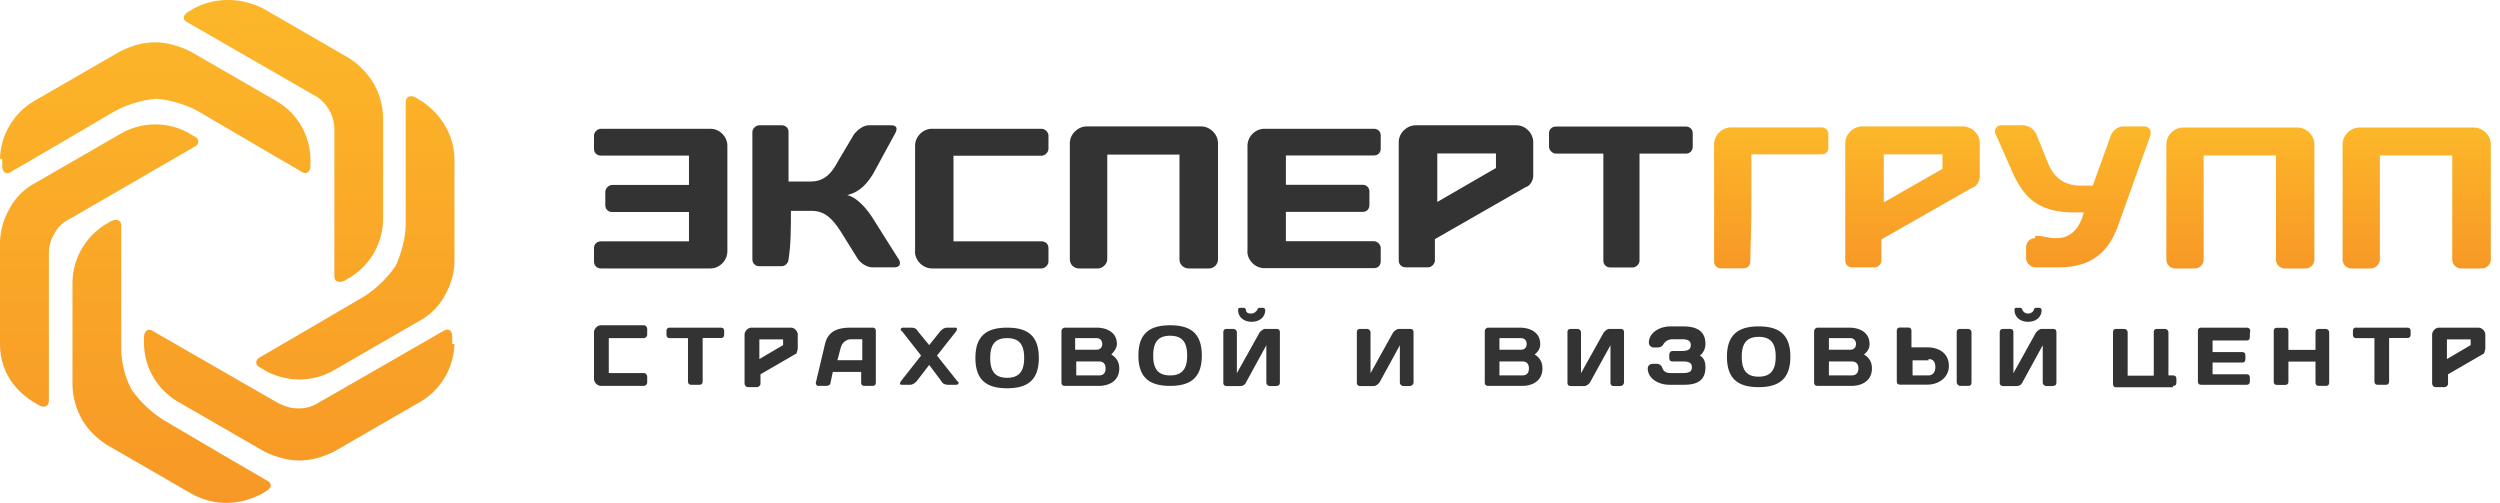 <svg xmlns="http://www.w3.org/2000/svg" fill="none" viewBox="0 0 179 36">
  <path fill="url(#paint0_linear)" fill-rule="evenodd" d="M0 11.37a4.97 4.97 0 0 1 2.43-4.13L8.6 3.68c.81-.4 1.62-.65 2.52-.65.8 0 1.7.25 2.51.65l6.17 3.56a4.9 4.9 0 0 1 2.43 4.13v.48c0 .4-.24.65-.56.49l-3.33-1.94-4.14-2.43c-.73-.4-1.87-.81-3-.9a7.72 7.72 0 0 0-3 .9L4.06 10.4.73 12.34c-.32.16-.57 0-.57-.49v-.48H0zm32.54 13.26a4.97 4.97 0 0 1-2.43 4.13l-6.17 3.56c-.81.4-1.62.65-2.52.65-.8 0-1.7-.25-2.51-.65l-6.17-3.56a4.9 4.9 0 0 1-2.43-4.13v-.48c0-.4.24-.65.56-.49l9.01 5.18c.49.24.9.4 1.46.4a2.6 2.6 0 0 0 1.46-.4l9.01-5.18c.33-.16.57 0 .57.49v.48h.16zM18.66 35.4l.41-.24c.4-.24.4-.57.08-.73l-3.33-1.94-4.13-2.43a8.2 8.2 0 0 1-2.28-2.18 6.53 6.53 0 0 1-.73-3.07v-8.66c0-.4-.32-.49-.73-.32l-.4.24a4.95 4.95 0 0 0-2.36 4.2v7.2c0 .9.25 1.78.65 2.51.4.73 1.06 1.38 1.79 1.86l6.17 3.56c1.54.81 3.24.81 4.86 0zM13.88.61l-.4.24c-.41.24-.41.57-.09.73l9 5.18a2.82 2.82 0 0 1 1.55 2.58v10.44c0 .4.32.49.73.32l.4-.24a4.95 4.95 0 0 0 2.36-4.2V8.52c0-.89-.24-1.77-.65-2.5a5.58 5.58 0 0 0-1.79-1.86L18.83.6C17.2-.2 15.42-.2 13.88.6zm16.3 6.63l-.4-.24c-.4-.24-.73-.08-.73.32v8.66c0 .89-.24 2.02-.73 3.07a8.2 8.2 0 0 1-2.27 2.19l-4.14 2.42-3.33 1.94c-.32.17-.32.57.08.73l.41.25c1.54.8 3.33.8 4.87-.09l6.17-3.56a4.38 4.38 0 0 0 1.78-1.86 5 5 0 0 0 .65-2.5v-7.12c0-1.7-.9-3.24-2.35-4.21zM2.36 28.76l.4.24c.41.24.74.08.74-.32V18.24c0-.56.08-.97.4-1.53.33-.57.65-.81 1.14-1.06l8.93-5.17c.32-.17.32-.57-.08-.73l-.4-.24a4.97 4.97 0 0 0-4.88.08l-6.17 3.56A4.39 4.39 0 0 0 .65 15 5 5 0 0 0 0 17.5v7.12c0 1.7.81 3.16 2.35 4.13z" clip-rule="evenodd"/>
  <path fill="#333" fill-rule="evenodd" d="M86.56 19.22c.4 0 .65-.33.65-.65v-8.31c0-.65-.57-1.21-1.22-1.21h-8.17c-.65 0-1.22.56-1.22 1.2v8.32c0 .4.33.65.65.65h1.38c.32 0 .65-.33.65-.65v-7.5h5.17v7.5c0 .4.33.65.65.65h1.46zm23.22-6.62v-2.42c0-.65-.56-1.21-1.2-1.21h-7.21c-.65 0-1.22.56-1.22 1.2v8.48c0 .32.25.49.49.49h1.62c.24 0 .48-.25.48-.49v-1.53l6.48-3.71c.32-.08.56-.49.56-.81zm-2.67-1.61v1.04l-4.2 2.43v-3.47h4.2zm-50.5 4.11h1.54c.9 0 1.46.57 2.03 1.45l1.21 1.94c.24.4.73.65 1.05.65h1.62c.4 0 .49-.33.24-.65l-1.78-2.82c-.4-.65-1.13-1.54-1.86-1.7.97-.24 1.46-.89 1.86-1.53l1.54-2.83c.24-.4.16-.64-.24-.64H62.2c-.32 0-.73.24-1.05.64L60 11.55C59.45 12.6 58.88 13 58 13h-1.54V9.45c0-.32-.24-.48-.48-.48h-1.62c-.24 0-.49.24-.49.48v9.12c0 .32.25.49.49.49h1.62c.24 0 .48-.25.48-.49.17-1.05.17-2.26.17-3.47zm8.9 2.9c0 .65.57 1.22 1.22 1.22h7.85c.24 0 .49-.25.49-.49v-.97c0-.32-.25-.48-.49-.48h-6.31v-6.13h6.31c.24 0 .49-.25.49-.49V9.7c0-.24-.25-.48-.49-.48h-7.85c-.65 0-1.21.56-1.21 1.21v7.59zm-13.43 0c0 .65-.56 1.22-1.21 1.22h-7.85c-.32 0-.49-.25-.49-.49v-.97c0-.32.25-.48.49-.48h6.31v-2.1h-5.5c-.32 0-.49-.24-.49-.48v-.97c0-.24.25-.49.49-.49h5.5v-2.1h-6.31c-.32 0-.49-.24-.49-.48V9.7c0-.24.25-.48.49-.48h7.85c.65 0 1.21.56 1.21 1.21v7.59zM114.8 11v7.66c0 .32.25.49.49.49h1.62c.24 0 .48-.25.48-.49V11h3.32c.32 0 .49-.25.49-.49v-.97c0-.32-.25-.48-.49-.48h-9.3c-.33 0-.5.24-.5.48v.97c0 .24.25.49.5.49h3.4zM89.31 18c0 .64.57 1.2 1.21 1.2h7.85c.33 0 .49-.24.49-.48v-.97c0-.24-.24-.48-.49-.48h-6.3v-2.1h5.5c.32 0 .48-.24.48-.48v-.97c0-.32-.24-.49-.48-.49h-5.5v-2.1h6.3c.33 0 .49-.24.49-.48V9.7c0-.32-.24-.48-.49-.48h-7.85c-.64 0-1.2.56-1.2 1.21v7.59z" clip-rule="evenodd"/>
  <path fill="url(#paint1_linear)" fill-rule="evenodd" d="M141.75 12.65v-2.4c0-.64-.56-1.2-1.21-1.2h-7.2c-.65 0-1.22.56-1.22 1.2v8.4c0 .33.25.49.49.49h1.62c.24 0 .48-.24.48-.48v-1.52l6.48-3.69c.32-.08.56-.48.56-.8zm-2.67-1.6v1.04l-4.2 2.4v-3.44h4.2zm38.6 8.17c.41 0 .66-.32.66-.64v-8.25c0-.64-.57-1.2-1.22-1.2h-8.17c-.65 0-1.22.56-1.22 1.2v8.25c0 .4.33.64.65.64h1.38c.32 0 .64-.32.64-.64v-7.45h5.18v7.45c0 .4.33.64.65.64h1.46zm-12.62 0c.4 0 .65-.32.65-.64v-8.25c0-.64-.57-1.2-1.22-1.2h-8.17c-.65 0-1.21.56-1.21 1.2v8.25c0 .4.32.64.64.64h1.38c.4 0 .65-.32.65-.64v-7.45h5.18v7.45c0 .4.32.64.64.64h1.46zm-39.66-8.17h5.02c.33 0 .49-.24.49-.48V9.6c0-.32-.25-.48-.49-.48h-6.47c-.65 0-1.22.56-1.22 1.2v8.4c0 .33.25.49.49.49h1.62c.32 0 .48-.24.48-.48.08-3.6.08-2.4.08-7.69zm20.32 6c-.4 0-.65.33-.65.65v.8c0 .32.33.64.65.64h1.7c2.43 0 3.56-1.2 4.2-2.89l2.35-6.56c.09-.32-.08-.64-.48-.64h-1.46c-.32 0-.73.24-.89.64l-1.3 3.6h-.88c-1.22 0-1.95-.64-2.35-1.68l-.81-2a1.1 1.1 0 0 0-.97-.64h-1.54c-.32 0-.57.32-.4.64l1.13 2.56c.89 2.08 2.02 3.04 4.53 3.04h.65c-.32 1.2-.97 1.84-1.94 1.84h-.17c-.4 0-.8-.16-1.21-.16h-.16v.16z" clip-rule="evenodd"/>
  <path fill="#333" fill-rule="evenodd" d="M145.21 22.45a.44.44 0 0 1-.4-.25c0-.08-.09-.16-.17-.16h-.24c-.08 0-.16 0-.16.16 0 .5.4.84.97.84s.97-.34.97-.84c0-.08-.08-.16-.16-.16h-.24c-.08 0-.16.08-.16.16a.44.44 0 0 1-.4.25zm23.5 1c-.16 0-.24.09-.24.26v.25c0 .16.08.25.24.25h1.3v3.09c0 .17.08.25.24.25h.57c.16 0 .24-.08.24-.25v-3.1h1.3c.16 0 .24-.08.24-.24v-.25c0-.17-.08-.25-.24-.25h-3.65zm-67.75 4.18c.17 0 .25-.16.25-.25V23.8c0-.17-.08-.25-.25-.25h-.8c-.17 0-.33.17-.41.25l-1.62 2.92V23.8c0-.17-.17-.25-.25-.25h-.48c-.16 0-.25.08-.25.25v3.6c0 .16.09.24.25.24h.97c.16 0 .32-.16.4-.25l1.46-2.67v2.67c0 .17.17.25.25.25h.48zm-9.56 0c.16 0 .24-.08.24-.25V23.8c0-.17-.08-.25-.24-.25h-.81c-.16 0-.32.17-.4.25l-1.63 2.92V23.8c0-.17-.16-.25-.24-.25h-.48c-.17 0-.25.08-.25.25v3.6c0 .16.08.24.24.24h.98c.16 0 .32-.08.4-.25l1.46-2.67v2.67c0 .17.16.25.24.25h.5zm-1.86-5.18c-.17 0-.33-.08-.33-.25 0-.08-.08-.16-.16-.16h-.24c-.08 0-.16 0-.16.16 0 .5.4.84.97.84s.97-.34.97-.84c0-.08-.08-.16-.16-.16h-.24c-.09 0-.17.08-.17.16-.16.17-.24.25-.48.25zm-8.03 3.01c0 1.59.81 2.17 2.27 2.17s2.27-.58 2.27-2.17c0-1.59-.8-2.17-2.27-2.17-1.46 0-2.27.58-2.27 2.17zm2.27-1.42c.9 0 1.22.5 1.22 1.42 0 .92-.33 1.42-1.22 1.42-.89 0-1.21-.5-1.21-1.42 0-.92.32-1.42 1.21-1.42zm-5.1 1.84c.32 0 .48.17.48.5 0 .33-.16.5-.48.5h-1.62v-1h1.62zm-.16-1.67c.24 0 .4.17.4.42 0 .25-.16.41-.4.41h-1.54v-.83h1.54zM76 27.38c0 .17.08.25.25.25h2.43c.8 0 1.46-.41 1.46-1.25 0-.42-.17-.75-.57-1 .24-.25.4-.5.4-.75 0-.84-.73-1.17-1.45-1.17h-2.27c-.17 0-.25.16-.25.25v3.67zm-6.16-1.75c0 1.59.81 2.17 2.27 2.17s2.27-.58 2.27-2.17c0-1.59-.8-2.17-2.27-2.17-1.46 0-2.27.58-2.27 2.17zm2.27-1.42c.9 0 1.22.5 1.22 1.42 0 .92-.33 1.42-1.22 1.42-.89 0-1.21-.5-1.21-1.42 0-.92.32-1.42 1.21-1.42zm-6.4-.5c-.08-.17-.24-.25-.48-.25h-.57c-.16 0-.25.16-.08.25l1.37 1.75-1.45 1.84c-.09.17-.09.25.08.25h.56c.25 0 .4-.17.49-.25l.9-1.17.88 1.17c.08.17.25.25.49.25h.57c.16 0 .24-.17.08-.25l-1.46-1.84 1.38-1.75c.08-.17.08-.25-.08-.25h-.57c-.24 0-.4.16-.49.25l-.8 1-.82-1zm-5.5 1.17c.07-.34.4-.59.72-.59h.81v1.5h-1.78l.24-.91zm-1.8 2.5c0 .17.09.25.17.25h.57c.16 0 .32-.08.32-.25l.16-.75h2.03v.75c0 .17.08.25.24.25h.57c.16 0 .24-.08.24-.25v-3.67c0-.17-.08-.25-.24-.25h-1.54c-.81 0-1.62.16-1.86 1.17l-.65 2.75zm-1.29-2.42v-1c0-.25-.24-.5-.48-.5H53.8c-.24 0-.49.25-.49.5v3.5c0 .09.08.26.25.26h.64c.08 0 .25-.09.25-.25v-.67l2.59-1.5c0-.09.08-.26.08-.34zm-1.05-.67v.42l-1.7 1V24.3h1.7zm-8.1-.83c-.17 0-.25.08-.25.25v.25c0 .16.08.25.24.25h1.3v3.09c0 .17.08.25.24.25h.57c.16 0 .24-.08.24-.25v-3.1h1.3c.16 0 .24-.08.24-.24v-.25c0-.17-.08-.25-.24-.25h-3.65zm-5.44 3.67c0 .25.25.5.49.5h3.08c.08 0 .24-.08.24-.25v-.41c0-.09-.08-.26-.24-.26h-2.51v-2.5h2.51c.08 0 .24-.09.24-.25v-.42c0-.08-.08-.25-.24-.25h-3.08c-.24 0-.49.25-.49.5v3.34zm135.42-2.17v-1c0-.25-.24-.5-.49-.5h-2.83c-.25 0-.49.25-.49.5v3.5c0 .09.08.26.25.26h.64c.08 0 .25-.09.25-.25v-.67l2.59-1.5c0-.09.08-.26.08-.34zm-1.05-.67v.42l-1.7 1V24.3h1.7zm-67.91 1.59c.32 0 .48.17.48.5 0 .33-.16.5-.48.5h-1.63v-1H109zm-.08-1.67c.24 0 .4.17.4.42 0 .25-.16.41-.4.41h-1.55v-.83h1.55zm-2.6 3.17c0 .17.08.25.25.25h2.43c.8 0 1.45-.41 1.45-1.25 0-.42-.16-.75-.56-1 .32-.25.4-.5.4-.75 0-.84-.73-1.17-1.46-1.17h-2.26c-.17 0-.25.16-.25.25v3.67zm9.73.25c.16 0 .24-.16.24-.25V23.8c0-.17-.08-.25-.24-.25h-.81c-.17 0-.33.17-.4.25l-1.63 2.92V23.8c0-.17-.16-.25-.24-.25h-.49c-.16 0-.24.08-.24.25v3.6c0 .16.08.24.24.24h.97c.17 0 .33-.16.4-.25l1.47-2.67v2.67c0 .17.08.25.24.25h.49zm4.37-3.34c.4 0 .65.09.65.42 0 .33-.24.42-.65.42h-.65c-.16 0-.24.16-.24.25v.25c0 .17.08.25.24.25h.73c.4 0 .65.08.65.42 0 .33-.24.41-.65.41h-.89c-.24 0-.48-.08-.56-.33-.09-.25-.25-.33-.41-.33h-.32c-.09 0-.33.08-.33.33 0 .75.81 1.17 1.54 1.17h1.06c.97 0 1.53-.33 1.53-1.25 0-.34-.08-.67-.4-.84.24-.17.4-.5.4-.83 0-1-.72-1.26-1.62-1.26h-.89c-.73 0-1.54.42-1.54 1.17 0 .25.25.34.33.34h.32c.16 0 .33-.09.4-.25.17-.25.41-.34.65-.34h.65zm3.24 1.25c0 1.6.81 2.18 2.27 2.18s2.27-.59 2.27-2.18c0-1.58-.8-2.17-2.27-2.17-1.45 0-2.27.59-2.27 2.17zm2.27-1.42c.9 0 1.22.5 1.22 1.42 0 .92-.33 1.43-1.22 1.43-.89 0-1.21-.5-1.21-1.43 0-.91.32-1.42 1.21-1.42zm6.65 1.76c.32 0 .49.17.49.5 0 .33-.17.5-.5.5h-1.61v-1h1.62zm-.08-1.67c.24 0 .4.17.4.42 0 .25-.16.41-.4.41h-1.54v-.83h1.54zm-2.6 3.17c0 .17.09.25.25.25h2.43c.8 0 1.46-.41 1.46-1.25 0-.42-.16-.75-.57-1 .32-.25.4-.5.4-.75 0-.84-.72-1.17-1.45-1.17h-2.27c-.16 0-.25.16-.25.25v3.67zm10.22 0c0 .17.16.25.24.25h.57c.16 0 .24-.08.24-.25V23.8c0-.17-.16-.25-.24-.25h-.57c-.16 0-.25.08-.25.25v3.6zm-3.25-2.5V23.7c0-.17-.08-.25-.24-.25h-.57c-.16 0-.24.08-.24.25v3.59c0 .17.08.25.24.25H138c.8 0 1.54-.5 1.54-1.34 0-.92-.73-1.33-1.54-1.33h-1.14zm1.22.83c.32 0 .49.17.49.59 0 .33-.17.58-.5.58h-1.13V25.8h1.14v-.09zm8.91 1.92c.17 0 .25-.08.25-.25V23.8c0-.17-.08-.25-.25-.25h-.8c-.17 0-.33.17-.41.25l-1.62 2.92V23.8c0-.17-.08-.25-.25-.25h-.48c-.16 0-.25.08-.25.25v3.6c0 .16.09.24.25.24h.97c.16 0 .32-.08.4-.25l1.46-2.67v2.67c0 .17.17.25.25.25h.48zm8.6 0c.16 0 .24-.08.24-.25v-.25c0-.16-.08-.25-.25-.25h-.32V23.8c0-.17-.16-.25-.24-.25h-.57c-.16 0-.24.08-.24.25v3.1h-1.87v-3.1c0-.17-.16-.25-.24-.25h-.57c-.16 0-.24.08-.24.25v3.68c0 .16.08.25.24.25h4.05v-.09zm5.26-4.17h-3.24c-.16 0-.24.08-.24.25v3.59c0 .17.08.25.24.25h3.24c.16 0 .24-.08.24-.25v-.25c0-.17-.08-.25-.24-.25h-2.43v-.84h2.1c.17 0 .25-.08.25-.25v-.25c0-.17-.08-.25-.24-.25h-2.11v-.83h2.43c.16 0 .24-.09.24-.26v-.25c.09-.33-.08-.41-.24-.41zm4.94 3.92c0 .17.09.25.25.25h.48c.17 0 .25-.08.25-.25V23.8c0-.17-.17-.25-.25-.25h-.48c-.16 0-.25.08-.25.25v1.25h-1.94v-1.33c0-.17-.08-.25-.24-.25h-.57c-.16 0-.24.08-.24.25v3.59c0 .17.08.25.24.25h.57c.16 0 .24-.08.24-.25v-1.42h1.94v1.5z" clip-rule="evenodd"/>
  <defs>
    <linearGradient id="paint0_linear" x1="16.27" x2="16.27" y1="36.21" y2="-.21" gradientUnits="userSpaceOnUse">
      <stop stop-color="#F79826"/>
      <stop offset="1" stop-color="#FCB729"/>
    </linearGradient>
    <linearGradient id="paint1_linear" x1="150.54" x2="150.54" y1="19.2" y2="9.1" gradientUnits="userSpaceOnUse">
      <stop stop-color="#F79826"/>
      <stop offset="1" stop-color="#FCB729"/>
    </linearGradient>
  </defs>
</svg>
